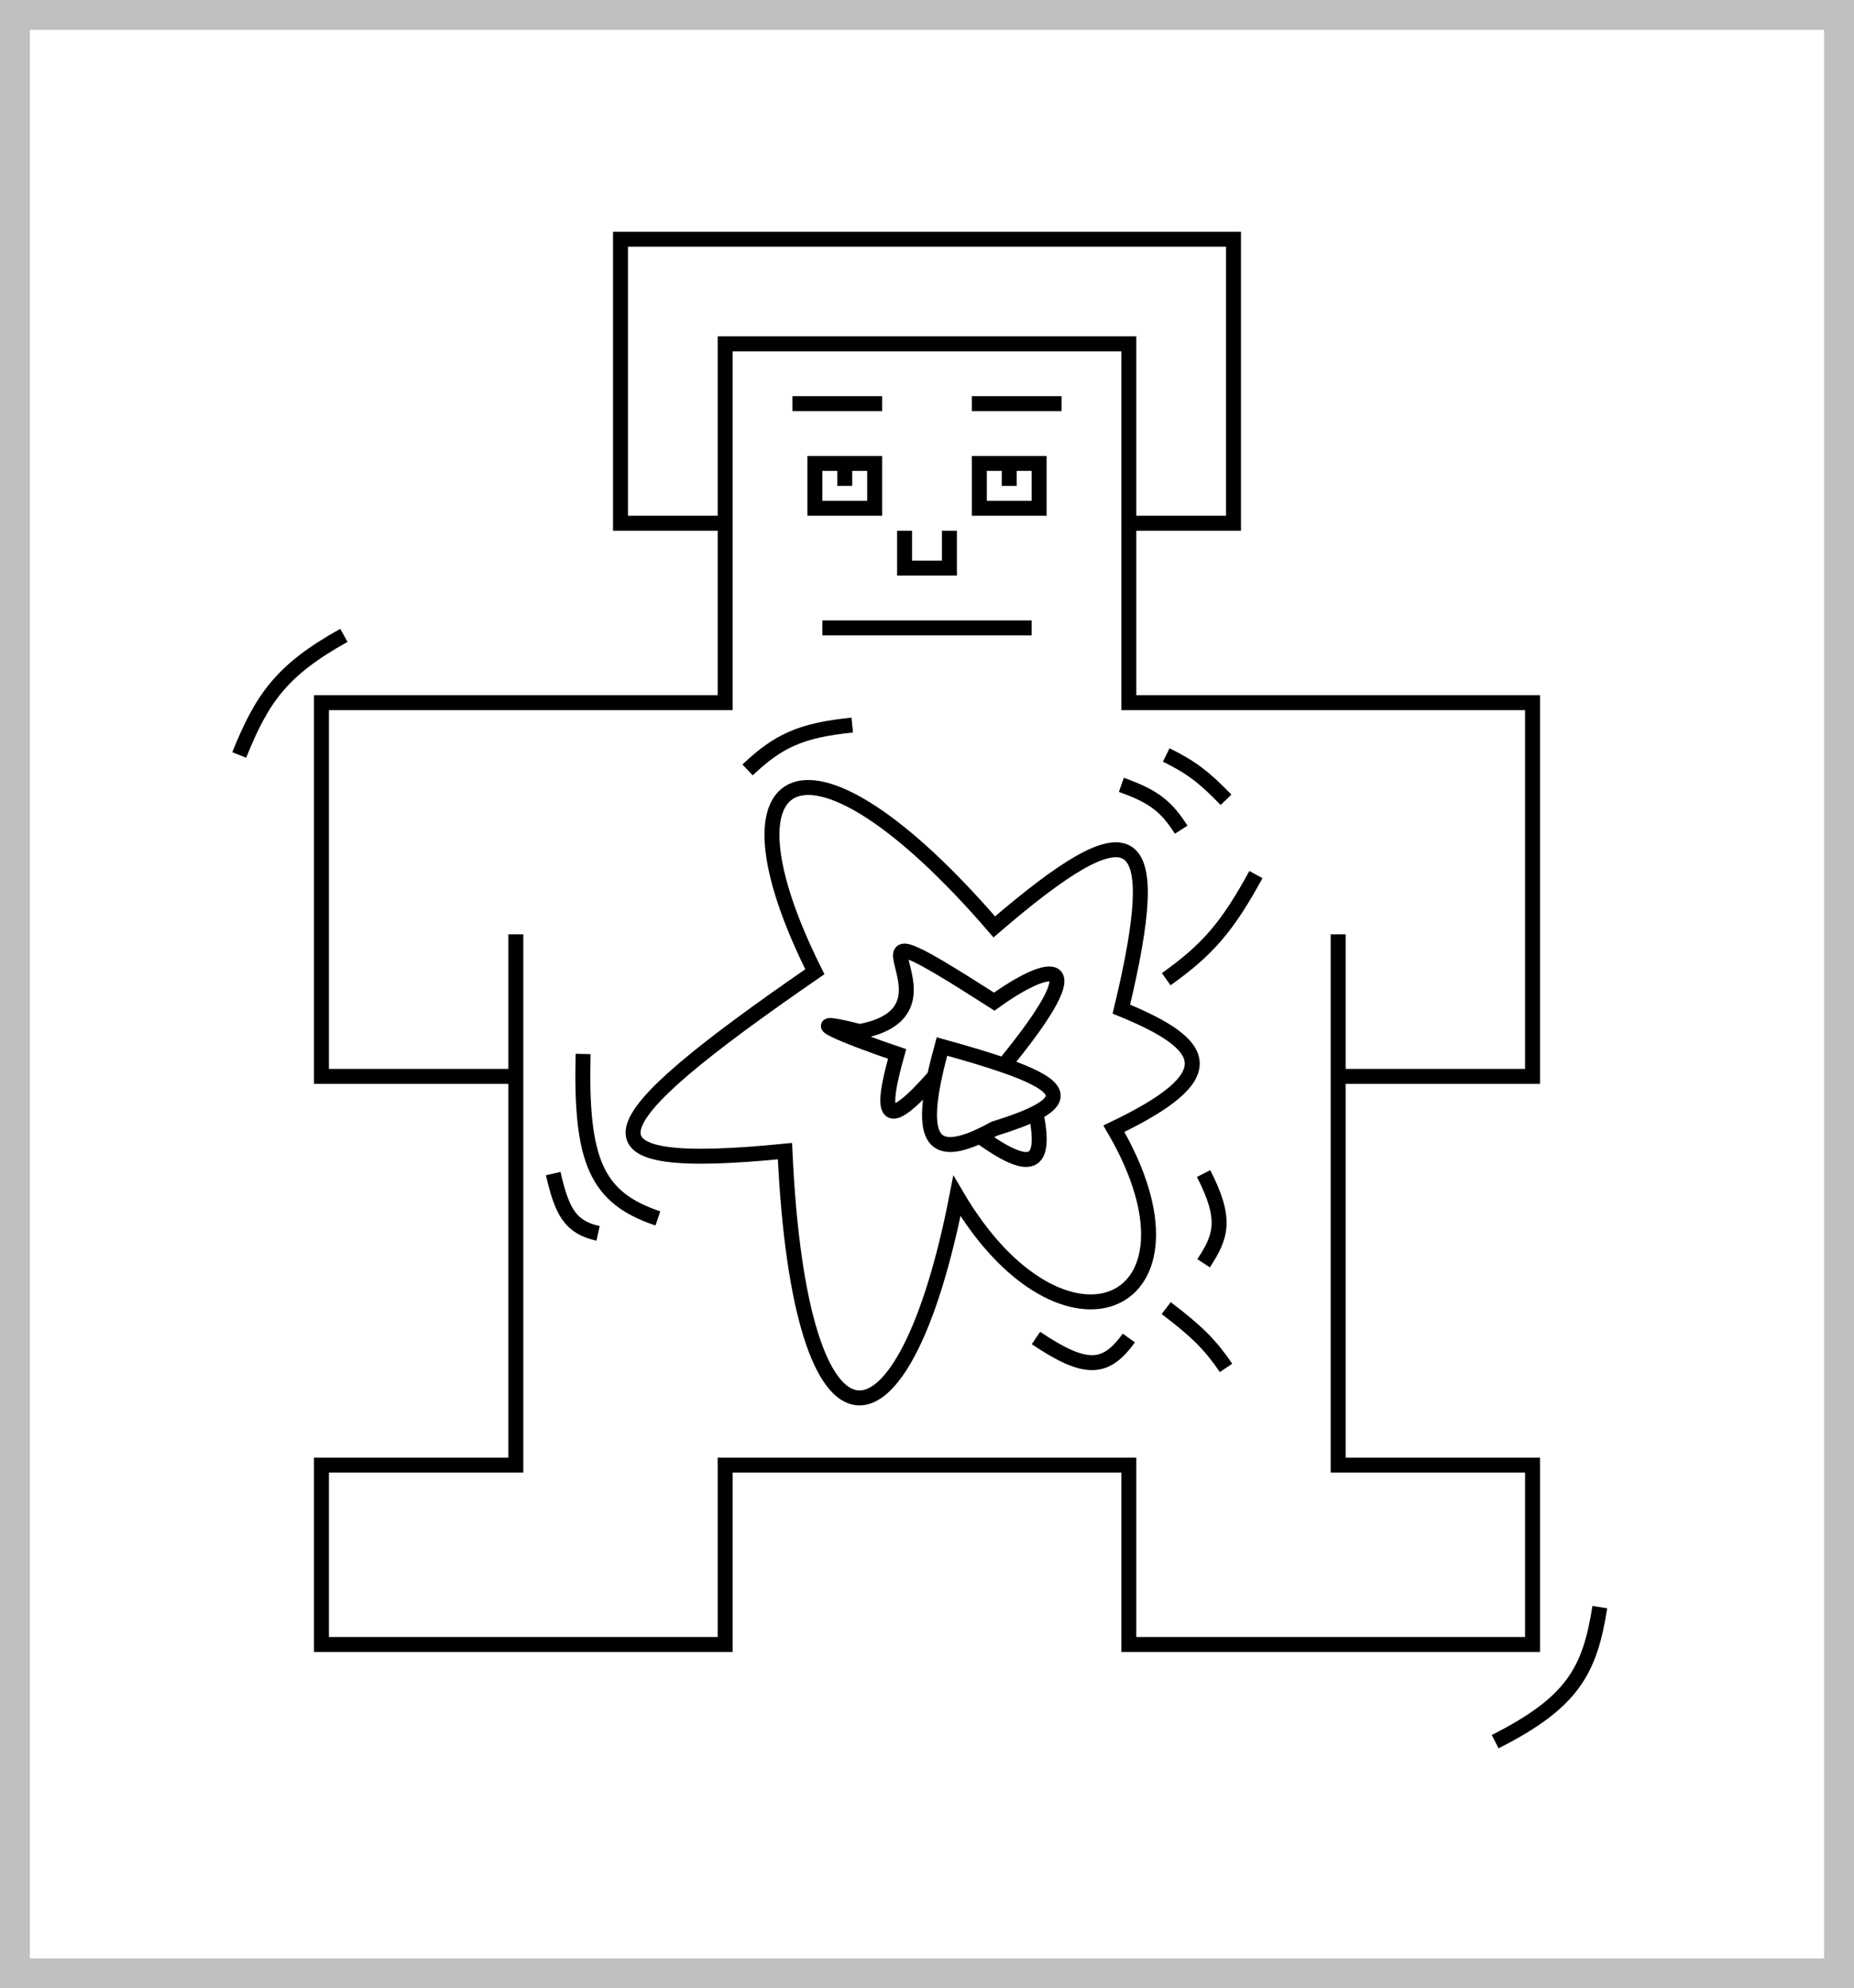 <svg width="124" height="133" viewBox="0 0 124 133" fill="none" xmlns="http://www.w3.org/2000/svg">
<rect x="0" y="0" width="124" height="133" fill="#808080" stroke="none"/>
<rect x="1" y="1" width="122" height="131" fill="white" stroke="#C0C0C0" stroke-width="2"/>
<path d="M75.5 35H82.5V16H41.5V35H48.5M48.5 35V23H75.5V47H102.5V72H89.5V62.5V98H102.5V110H75.5V98H48.5V110H21.5V98H34.5V72M48.5 35V47H21.5V72H34.5M34.5 62.5V72M53 27H59M65 27H71M56.5 31H54.5V34H58.5V31H56.5ZM56.5 31V32.5M67.5 31H65.5V34H69.5V31H67.5ZM67.5 31V32.5M60.5 35.5V38H63.5V35.5M55 42H69M67.142 71.253C66.03 70.868 64.645 70.455 63 70C61.424 75.739 61.992 77.623 65.518 76M67.142 71.253C70.561 72.436 71.404 73.357 69.288 74.443M67.142 71.253C73.5 63.5 70.063 64.422 66.5 67C54 59 65.5 67.5 57.5 69C53.067 67.872 56.526 69.325 60 70.5C58.804 74.746 59.178 75.77 62.5 72M69.288 74.443C68.64 74.776 67.714 75.124 66.5 75.5C66.15 75.693 65.823 75.859 65.518 76M69.288 74.443C70 78 69 78.5 65.518 76M75 52.5C77.238 53.29 78.034 53.992 79 55.5M78 50.5C79.692 51.332 80.56 52.009 82 53.5M84 58.5C82.072 62.028 80.764 63.525 78 65.5M80.5 78.5C82.068 81.564 81.682 82.7 80.5 84.5M78 87.5C80.093 89.093 80.964 89.975 82 91.5M69.288 89.5C72.658 91.768 73.958 91.627 75.5 89.5M39 70.5C38.822 77.634 39.862 80.116 44 81.5M50 51.5C52.067 49.542 53.569 48.85 57 48.5M107 107.5C106.33 111.776 105.17 113.883 100 116.5M23 42.5C18.831 44.821 17.53 46.701 16 50.5M37 78.5C37.587 81.06 38.15 82.095 40 82.5M52.5 77C53.5 99 60.5 98 64 80C71.088 92.058 81.5 87.5 74.5 75.5C81.941 71.936 80.858 69.899 75 67.5C78 55 75.875 53.936 66.5 62C54 47.5 47.5 51 54.5 65C39.244 75.518 38.085 78.433 52.5 77Z" stroke="black"/>
</svg>

